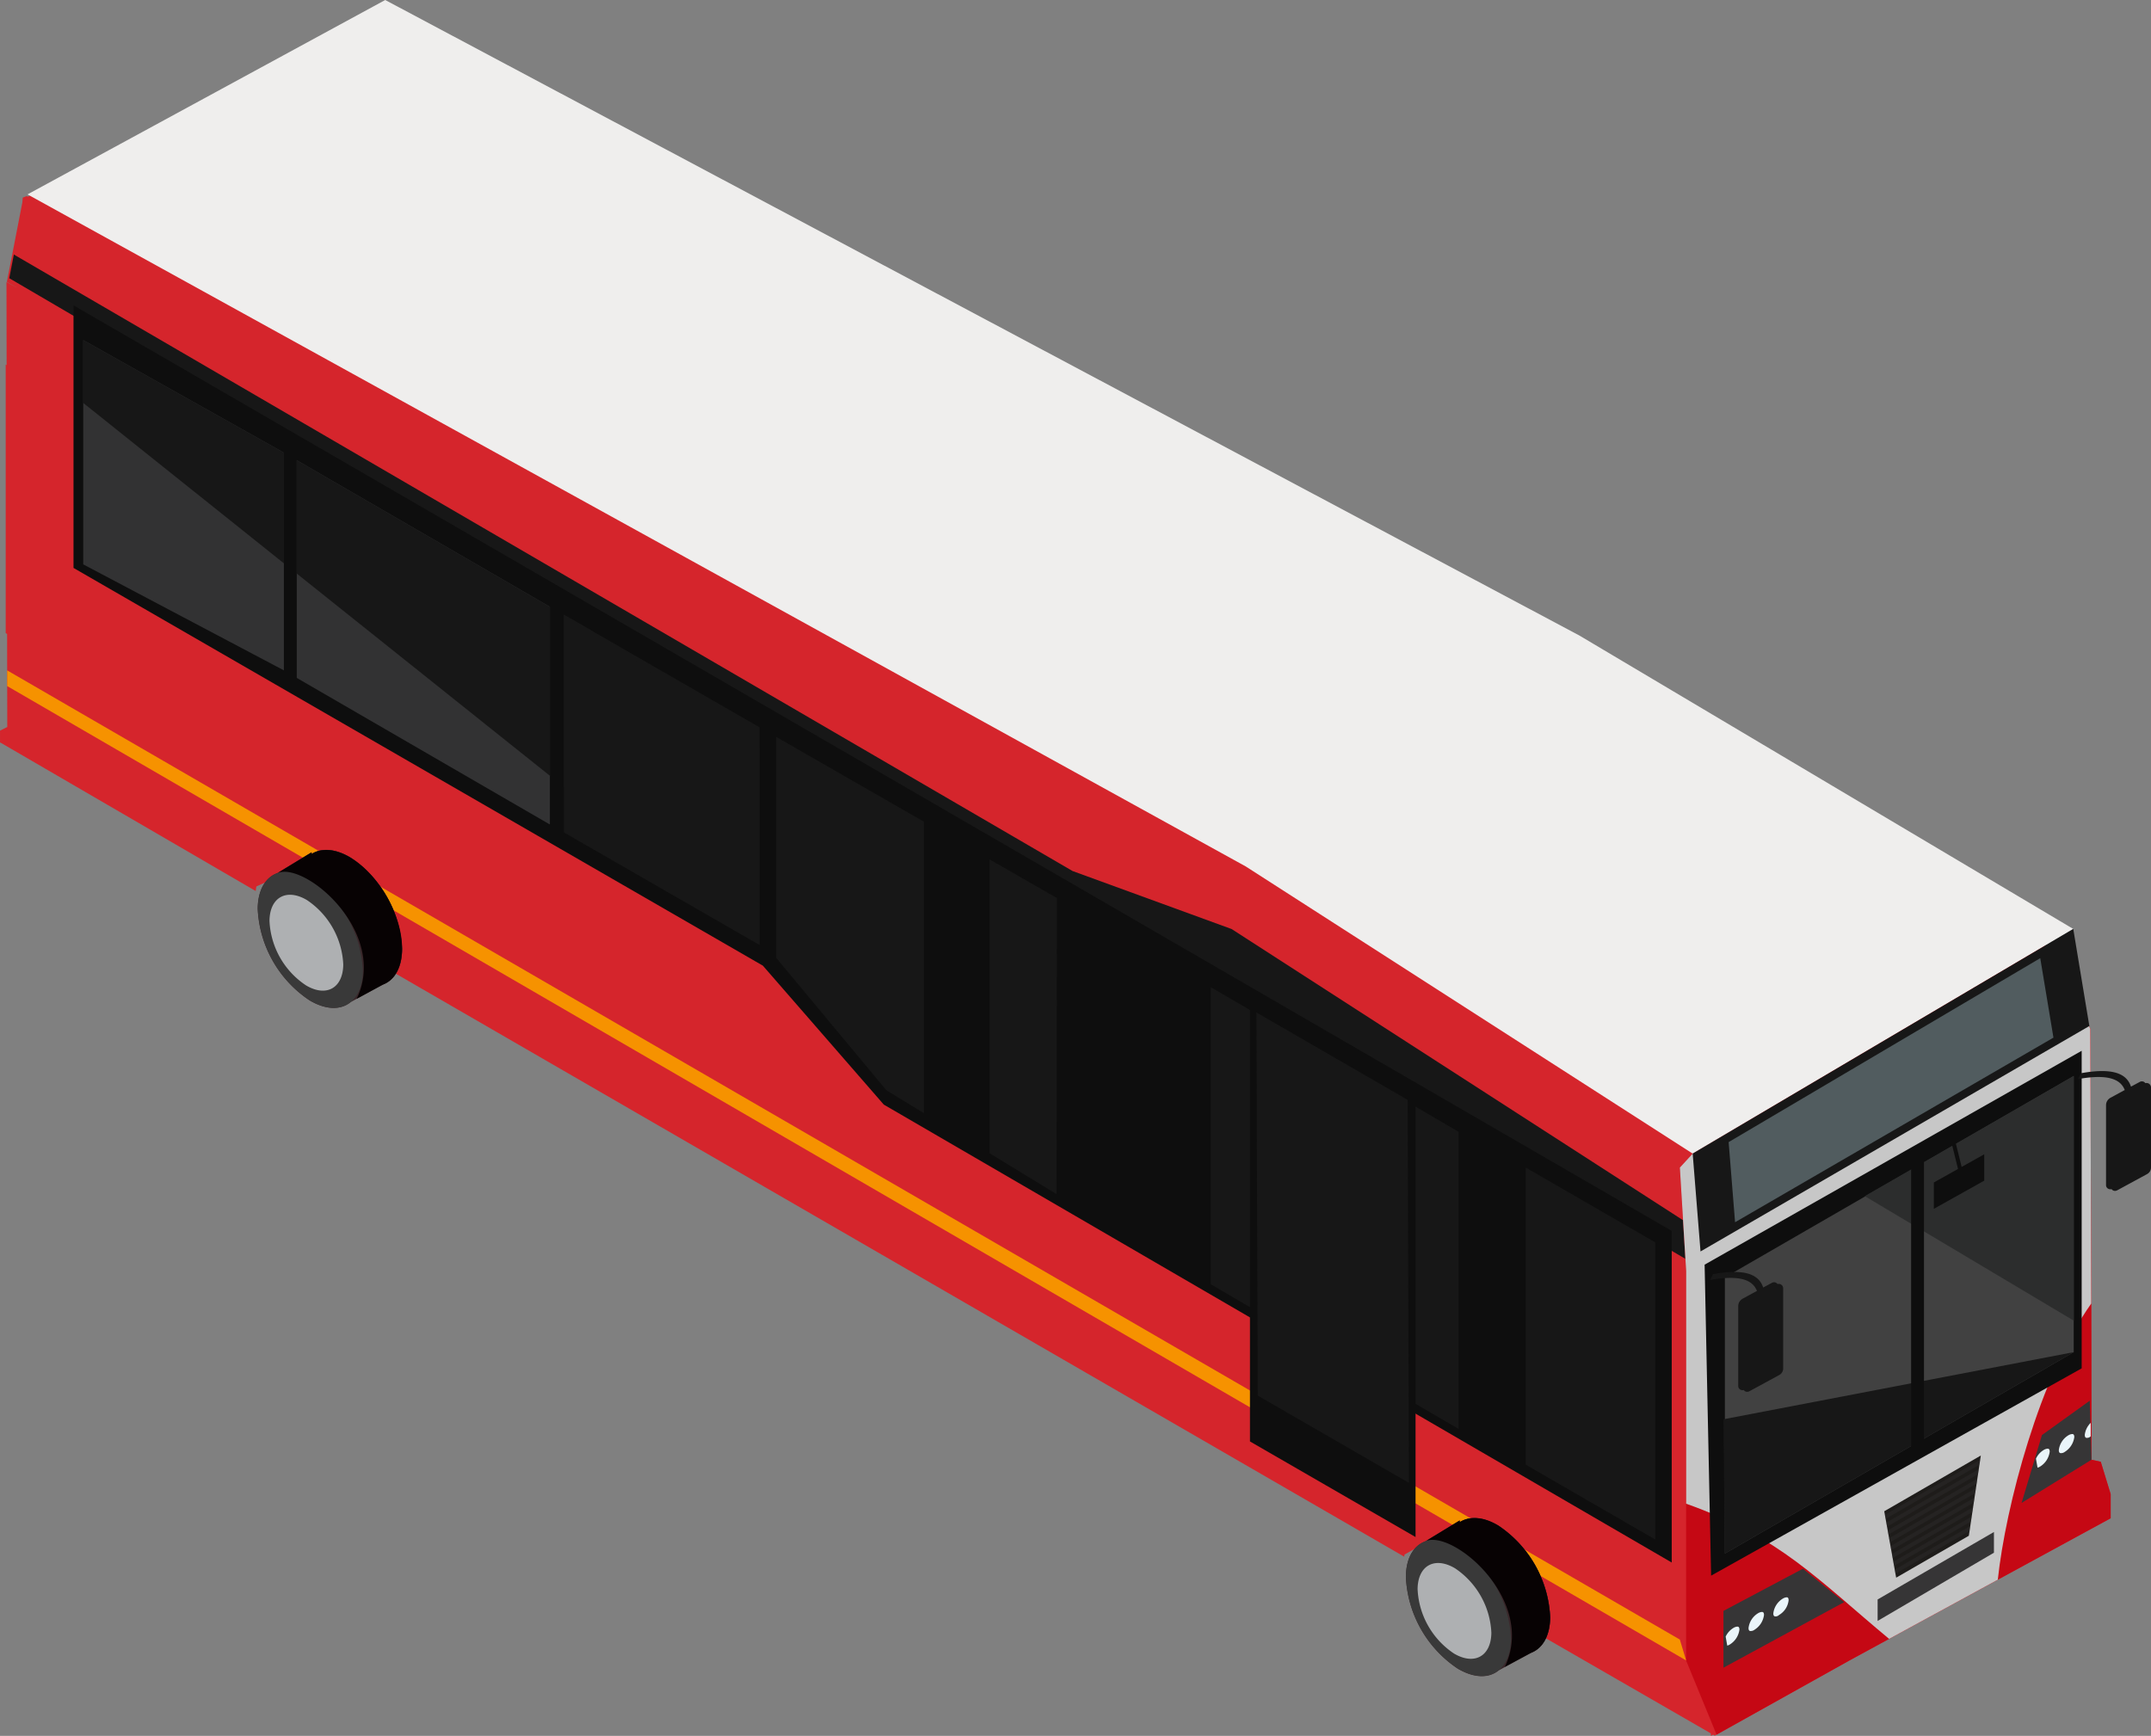 <svg xmlns="http://www.w3.org/2000/svg" xmlns:xlink="http://www.w3.org/1999/xlink" width="306.686" height="247.538" viewBox="0 0 306.686 247.538">
  <rect x="0" y="0" width="306.686" height="247.538" fill="#808080" stroke="none"/>
  <defs>
    <clipPath id="clip-path">
      <path id="SVGID" d="M316.821,292.822l.83,4.7a.59.59,0,0,1-.309.64l-9.584,5.574a.621.621,0,0,1-.85-.22.6.6,0,0,1-.076-.207l-.83-4.7a.588.588,0,0,1,.309-.64l9.584-5.574a.615.615,0,0,1,.925.427Z" transform="translate(-305.991 -292.306)" fill="none"/>
    </clipPath>
    <clipPath id="clip-path-2">
      <path id="SVGID-2" data-name="SVGID" d="M364.1,265.7l.83,4.7a.588.588,0,0,1-.309.64l-9.584,5.574a.621.621,0,0,1-.85-.22.634.634,0,0,1-.076-.207l-.83-4.7c-.052-.258.074-.52.475-.729l9.584-5.574c.124-.087.5.006.677.3A.618.618,0,0,1,364.1,265.7Z" transform="translate(-353.268 -265.154)" fill="none"/>
    </clipPath>
  </defs>
  <g id="Group_4540" data-name="Group 4540" transform="translate(-43.407 -51.566)">
    <path id="Path_2679" data-name="Path 2679" d="M342.93,260.061l-1.325-.286v-6.123c0-13.727-.172-55.309-.172-55.309l-1.352-3.3-4.794-8.465L97.738,52.3,47.384,79.669l-.162-.094-.574.222-.051.661-.979,5.035-.176.9-1.054,5.418,1.6.926-1.657-.908.021,11.853-.131-.076v38.294l.2.113.022,13.272-1.033.521v1.722l.051-.025,36.41,21.173c.022-.218.054-.435.093-.651l7.236-3.3c.291.126.588.269.893.433,4.39,2.373,6.232,6.916,6.967,10.89l-.1-.056a16.032,16.032,0,0,1,.281,1.814L243.621,273.6c.006-.1.025-.2.036-.3l6.687-3.776c.122.061.243.115.367.183,5.689,3.145,7.77,7.3,8.514,11.237l-.237-.137a16.065,16.065,0,0,1,.281,1.814l28.056,16.17.024.362.311-.169.237.137h0l19.234-10.739,37.211-20.262v-3.445Z" transform="translate(0 -0.047)" fill="#d5252c"/>
    <path id="Path_2680" data-name="Path 2680" d="M45.474,90.356,196.42,178.268l22.68,8.273,64.844,41.834.816,5.76L44.818,93.732Z" transform="translate(-0.091 -2.493)" fill="#171717"/>
    <path id="Path_2681" data-name="Path 2681" d="M351.735,195.8l4.794,8.465,1.352,3.3s.171,41.581.171,55.309V269l1.326.286,1.411,4.61v3.445L323.579,297.6,304.6,308.195l-4.346-10.579V242.093l-.9-14.761,1.831-1.994,50.541-29.54" transform="translate(-16.448 -9.269)" fill="#c50814"/>
    <path id="Path_2682" data-name="Path 2682" d="M358.022,246.721c-.048-17.535-.14-39.156-.14-39.156l-1.352-3.3-4.794-8.465-50.541,29.54-1.831,1.994.9,14.761v33.172c13.407,4.754,18.857,10.906,28.938,19.277l15.495-8.438C345.81,275.68,350.661,257.122,358.022,246.721Z" transform="translate(-16.448 -9.269)" fill="#c7c7c7"/>
    <path id="Path_1548" data-name="Path 1548" d="M339.28,184.035l-70.429-41.85L98.6,51.566l-51,27.72,173.7,95.841,63.709,40.941Z" transform="translate(-0.27)" fill="#efeeed"/>
    <path id="Path_2683" data-name="Path 2683" d="M44.5,153.728,282.984,291.934l.9,2.978L44.5,155.965Z" transform="translate(-0.07 -6.565)" fill="#f69200"/>
    <g id="Group_4530" data-name="Group 4530" transform="translate(53.888 95.11)">
      <path id="Path_1534" data-name="Path 1534" d="M278.2,297.088A16.614,16.614,0,0,0,270.806,284c-2.166-1.3-4.129-1.37-5.521-.482l.019-.259-4.866,2.963c-1.7.592-2.8,2.37-2.815,5.074a16.614,16.614,0,0,0,7.392,13.092c2.352,1.389,4.463,1.389,5.851.241l4.629-2.5C277.124,301.459,278.164,299.719,278.2,297.088Z" transform="translate(-67.654 -109.977)" fill="#39272a"/>
      <path id="Path_1535" data-name="Path 1535" d="M278.582,297.088A16.614,16.614,0,0,0,271.189,284c-4.129-2.463-7.536-.556-7.593,4.222a16.612,16.612,0,0,0,7.392,13.092C275.122,303.754,278.526,301.866,278.582,297.088Z" transform="translate(-68.038 -109.977)" fill="#39272a"/>
      <path id="Path_1536" data-name="Path 1536" d="M272.606,300.353a16.614,16.614,0,0,0-7.392-13.092c-4.148-2.444-7.536-.556-7.593,4.222a16.612,16.612,0,0,0,7.392,13.092C269.146,307.02,272.55,305.131,272.606,300.353Z" transform="translate(-67.654 -110.187)" fill="#393939"/>
      <path id="Path_1539" data-name="Path 1539" d="M269.925,299.712a11.706,11.706,0,0,0-5.185-9.2c-2.907-1.722-5.3-.389-5.334,2.963a11.656,11.656,0,0,0,5.2,9.2C267.5,304.379,269.887,303.064,269.925,299.712Z" transform="translate(-67.769 -110.416)" fill="#aeb0b2"/>
      <path id="Path_1540" data-name="Path 1540" d="M270.993,283.976c-2.166-1.3-4.129-1.37-5.521-.482l.019-.259-4.866,2.963a1.222,1.222,0,0,0-.148.055c3.87-1.926,16.036,8.333,11.425,17.888l3.778-2.037c1.629-.63,2.667-2.389,2.7-5.018A16.66,16.66,0,0,0,270.993,283.976Z" transform="translate(-67.838 -109.976)" fill="#070203"/>
      <path id="Path_1541" data-name="Path 1541" d="M103.26,195.254a16.614,16.614,0,0,0-7.392-13.092c-2.166-1.277-4.129-1.37-5.521-.482l.019-.259L85.5,184.383c-1.7.592-2.8,2.37-2.833,5.074a16.59,16.59,0,0,0,7.407,13.092c2.352,1.389,4.463,1.389,5.851.24l4.632-2.5C102.187,199.642,103.241,197.883,103.26,195.254Z" transform="translate(-56.411 -103.433)" fill="#39272a"/>
      <path id="Path_1542" data-name="Path 1542" d="M103.646,195.253a16.614,16.614,0,0,0-7.392-13.092c-4.129-2.463-7.536-.574-7.593,4.222a16.614,16.614,0,0,0,7.392,13.092C100.2,201.919,103.59,200.031,103.646,195.253Z" transform="translate(-56.796 -103.432)" fill="#39272a"/>
      <path id="Path_1543" data-name="Path 1543" d="M97.669,198.538a16.614,16.614,0,0,0-7.392-13.092c-4.148-2.444-7.536-.556-7.593,4.222a16.587,16.587,0,0,0,7.407,13.092C94.224,205.2,97.613,203.316,97.669,198.538Z" transform="translate(-56.412 -103.644)" fill="#393939"/>
      <path id="Path_1546" data-name="Path 1546" d="M94.988,197.877a11.684,11.684,0,0,0-5.185-9.2c-2.907-1.722-5.3-.389-5.334,2.963a11.656,11.656,0,0,0,5.2,9.2C92.563,202.563,94.95,201.248,94.988,197.877Z" transform="translate(-56.527 -103.872)" fill="#aeb0b2"/>
      <path id="Path_1547" data-name="Path 1547" d="M96.056,182.162c-2.166-1.277-4.129-1.37-5.521-.482l.019-.259-4.866,2.963a1.232,1.232,0,0,0-.148.055c3.868-1.925,16.034,8.335,11.423,17.889l3.778-2.059c1.629-.63,2.667-2.389,2.7-5.018C103.5,190.477,100.185,184.625,96.056,182.162Z" transform="translate(-56.596 -103.433)" fill="#070203"/>
      <path id="Path_1559" data-name="Path 1559" d="M282.481,230.086,54.608,98.1v37.443l98.29,56.719,17.24,19.813,112.342,65.3Z" transform="translate(-54.608 -98.1)" fill="#0e0e0e"/>
      <path id="Path_1563" data-name="Path 1563" d="M294.349,240.164,275.887,229.5v42.368l18.462,10.667Z" transform="translate(-68.828 -106.544)" fill="#171717"/>
      <path id="Path_2684" data-name="Path 2684" d="M182.741,175.962l-21.054-12.091v31.517l15.7,18.869,5.351,3.268Z" transform="translate(-61.489 -102.327)" fill="#171717"/>
      <path id="Path_2685" data-name="Path 2685" d="M194.187,182.535v41.9l9.549,5.831.055-42.22Z" transform="translate(-63.578 -103.526)" fill="#171717"/>
      <path id="Path_1565" data-name="Path 1565" d="M157.22,161.3l-27.888-16.054v31.044l27.888,16.052Z" transform="translate(-59.41 -101.13)" fill="#171717"/>
      <path id="Path_1566" data-name="Path 1566" d="M84.7,119.449,56.092,103.395v31.983L84.7,150.493Z" transform="translate(-54.703 -98.44)" fill="#323233"/>
      <path id="Path_1575" data-name="Path 1575" d="M227.89,244.371,263.223,265V222.627L227.89,202Z" transform="translate(-65.744 -104.777)" fill="#171717"/>
      <path id="Path_1576" data-name="Path 1576" d="M124.715,142.606,88.625,121.7v31.044l36.09,20.906Z" transform="translate(-56.794 -99.617)" fill="#323233"/>
      <path id="Path_1581" data-name="Path 1581" d="M133.2,147.471l-3.87-2.222v24.572l27.885,22.295v-27.7Z" transform="translate(-59.41 -101.13)" fill="#171717"/>
      <path id="Path_1582" data-name="Path 1582" d="M56.092,103.395v8.964L84.7,135.229V119.449Z" transform="translate(-54.703 -98.44)" fill="#171717"/>
      <path id="Path_1584" data-name="Path 1584" d="M88.625,121.7v16.166l36.09,28.832V142.606Z" transform="translate(-56.794 -99.617)" fill="#171717"/>
      <path id="Path_1556" data-name="Path 1556" d="M355.584,193.132,301.32,225.166l1.118,13.957,55.439-32.149Z" transform="translate(-70.462 -104.207)" fill="#171717"/>
      <path id="Path_1556-2" data-name="Path 1556" d="M351.228,197.584,306.8,223.815l.916,11.428,45.395-26.325Z" transform="translate(-70.814 -104.493)" fill="#515c5f"/>
    </g>
    <g id="Group_4531" data-name="Group 4531" transform="translate(221.624 194.899)">
      <path id="Path_1568" data-name="Path 1568" d="M257.473,218.39l-23.61-13.648v62.219l23.61,13.632Z" transform="translate(-233.863 -204.742)" fill="#0e0e0e"/>
      <path id="Path_1578" data-name="Path 1578" d="M256.407,218.324l-21.555-12.462.187,54.634,21.555,12.445Z" transform="translate(-233.927 -204.814)" fill="#171717"/>
    </g>
    <path id="Path_1553" data-name="Path 1553" d="M356.9,211.7,303.14,242.2l.925,44.348L356.9,256.985Z" transform="translate(-16.691 -10.291)" fill="#0e0e0e"/>
    <path id="Path_1554" data-name="Path 1554" d="M355.966,215.54l-49.738,28.721v39.385l49.738-28.721Z" transform="translate(-16.89 -10.537)" fill="#414141"/>
    <path id="Path_1555" data-name="Path 1555" d="M357.335,250.427,327.54,232.673l29.795-17.133Z" transform="translate(-18.259 -10.537)" fill="#2c2d2d"/>
    <path id="Path_1572" data-name="Path 1572" d="M306.01,267.2l49.942-9.574L306.214,286.35Z" transform="translate(-16.876 -13.242)" fill="#171717"/>
    <path id="Rectangle_190" data-name="Rectangle 190" d="M334.605,228.68h1.833v41.747l-1.833.936Z" transform="translate(-18.713 -11.382)" fill="#0e0e0e"/>
    <g id="Group_4532" data-name="Group 4532" transform="translate(312.055 259.129)">
      <path id="Path_2686" data-name="Path 2686" d="M342.571,284.822,332.209,290.8l-1.7-9.47,13.77-7.95Z" transform="translate(-330.505 -273.384)" fill="#1e1c1a"/>
    </g>
    <path id="Path_2687" data-name="Path 2687" d="M342.984,282.125l-.1.7-10.968,6.332-.1-.583Zm-10.871,8.155,10.565-6.1.1-.7L332.008,289.7Zm-.8-4.472,12.175-7.028.1-.706L331.2,285.225Zm.3,1.653.1.584,11.37-6.565.1-.7Zm-.8-4.472.1.584,12.98-7.493.1-.706Zm.6,3.354.1.584,11.773-6.8.1-.706Zm-.8-4.471.1.583,13.382-7.725.1-.706Zm.4,2.235.1.584,12.577-7.261.1-.706Z" transform="translate(-18.456 -14.296)" fill="#363536" opacity="0.3"/>
    <path id="Path_2688" data-name="Path 2688" d="M306.01,296.644l11.33-6.014,5.884,4.765-17.214,9.351Z" transform="translate(-16.876 -15.363)" fill="#363536"/>
    <g id="Group_4070" data-name="Group 4070" transform="translate(289.117 276.835)">
      <g id="Group_4534" data-name="Group 4534">
        <g id="Group_4533" data-name="Group 4533" clip-path="url(#clip-path)">
          <g id="Group_4069" data-name="Group 4069" transform="translate(0.088 2.514)">
            <path id="Path_1819" data-name="Path 1819" d="M306.367,301.892c-.094,0-.281,0-.281-.427a2.848,2.848,0,0,1,1.352-2.111,1.245,1.245,0,0,1,.546-.187c.094,0,.309,0,.309.427a2.92,2.92,0,0,1-1.352,2.111A1.009,1.009,0,0,1,306.367,301.892ZM309.9,299.8c-.094,0-.309,0-.309-.427a2.848,2.848,0,0,1,1.352-2.111,1.245,1.245,0,0,1,.545-.187c.094,0,.309,0,.309.427a2.921,2.921,0,0,1-1.352,2.111.9.9,0,0,1-.546.184Zm3.534-2.088c-.094,0-.309,0-.309-.427a2.851,2.851,0,0,1,1.352-2.111,1.245,1.245,0,0,1,.546-.187c.094,0,.281,0,.281.427a2.77,2.77,0,0,1-1.352,2.088.715.715,0,0,1-.522.213Z" transform="translate(-306.086 -294.992)" fill="#eaf5fa"/>
          </g>
        </g>
      </g>
    </g>
    <path id="Path_2689" data-name="Path 2689" d="M354.339,269.924l6.818-4.9.242,8.421-9.964,6.158Z" transform="translate(-19.795 -13.717)" fill="#363536"/>
    <g id="Group_4070-2" data-name="Group 4070" transform="translate(333.356 251.429)">
      <g id="Group_4536" data-name="Group 4536">
        <g id="Group_4535" data-name="Group 4535" clip-path="url(#clip-path-2)">
          <g id="Group_4069-2" data-name="Group 4069" transform="translate(0.088 3.042)">
            <path id="Path_2690" data-name="Path 2690" d="M359.007,270.105a1.25,1.25,0,0,0-.546.187,2.849,2.849,0,0,0-1.352,2.111c0,.427.215.427.309.427v0a.9.9,0,0,0,.546-.184,2.92,2.92,0,0,0,1.352-2.111C359.315,270.105,359.1,270.105,359.007,270.105Z" transform="translate(-353.603 -268.514)" fill="#eaf5fa"/>
            <path id="Path_2691" data-name="Path 2691" d="M355.26,272.336a1.249,1.249,0,0,0-.546.187,2.849,2.849,0,0,0-1.352,2.111c0,.427.187.427.281.427a1.016,1.016,0,0,0,.574-.187,2.921,2.921,0,0,0,1.352-2.111C355.568,272.336,355.353,272.336,355.26,272.336Z" transform="translate(-353.362 -268.658)" fill="#eaf5fa"/>
            <path id="Path_2692" data-name="Path 2692" d="M361.064,270.117c0,.427.215.427.309.427l0,0a.718.718,0,0,0,.522-.213l.012-.009V268.4A2.856,2.856,0,0,0,361.064,270.117Z" transform="translate(-353.857 -268.405)" fill="#eaf5fa"/>
          </g>
        </g>
      </g>
    </g>
    <g id="Group_4537" data-name="Group 4537" transform="translate(287.243 204.302)">
      <path id="Path_1577" data-name="Path 1577" d="M345.253,227.473l-7.185,4.018v3.759l7.185-4.018Z" transform="translate(-306.179 -215.606)" fill="#0e0e0e"/>
      <path id="Path_1597" data-name="Path 1597" d="M341.256,225.316l-.556.13,1.241,5.037.556-.148Z" transform="translate(-306.348 -215.468)" fill="#0e0e0e"/>
      <path id="Path_1549" data-name="Path 1549" d="M370.107,216.566a.679.679,0,0,0-.463-.055,1.66,1.66,0,0,0-.187-.167.635.635,0,0,0-.63,0l-1.241.666c-.537-1.611-2.152-2.815-7.148-1.907l-.407.834c4.536-.815,6.11.148,6.666,1.555L364.66,218.6a1.209,1.209,0,0,0-.63,1.055v11.4a.573.573,0,0,0,.314.518.673.673,0,0,0,.463.055,1.668,1.668,0,0,0,.187.167.635.635,0,0,0,.63,0l4.26-2.315a1.062,1.062,0,0,0,.556-.908v-11.5A.655.655,0,0,0,370.107,216.566Z" transform="translate(-307.59 -214.791)" fill="#171717"/>
      <path id="Path_1549-2" data-name="Path 1549" d="M314.065,247.182a.679.679,0,0,0-.463-.055,1.669,1.669,0,0,0-.187-.167.635.635,0,0,0-.63,0l-1.241.666c-.537-1.611-2.152-2.815-7.148-1.907l-.407.834c4.536-.815,6.11.148,6.666,1.555l-2.037,1.111a1.209,1.209,0,0,0-.63,1.056v11.4a.571.571,0,0,0,.314.518.673.673,0,0,0,.463.055,1.666,1.666,0,0,0,.187.167.635.635,0,0,0,.63,0l4.259-2.315a1.064,1.064,0,0,0,.556-.908V247.7A.657.657,0,0,0,314.065,247.182Z" transform="translate(-303.989 -216.759)" fill="#171717"/>
    </g>
    <path id="Path_2693" data-name="Path 2693" d="M329.5,294.656v3.059l16.584-9.726v-2.956Z" transform="translate(-18.385 -15.003)" fill="#363536"/>
  </g>
</svg>
